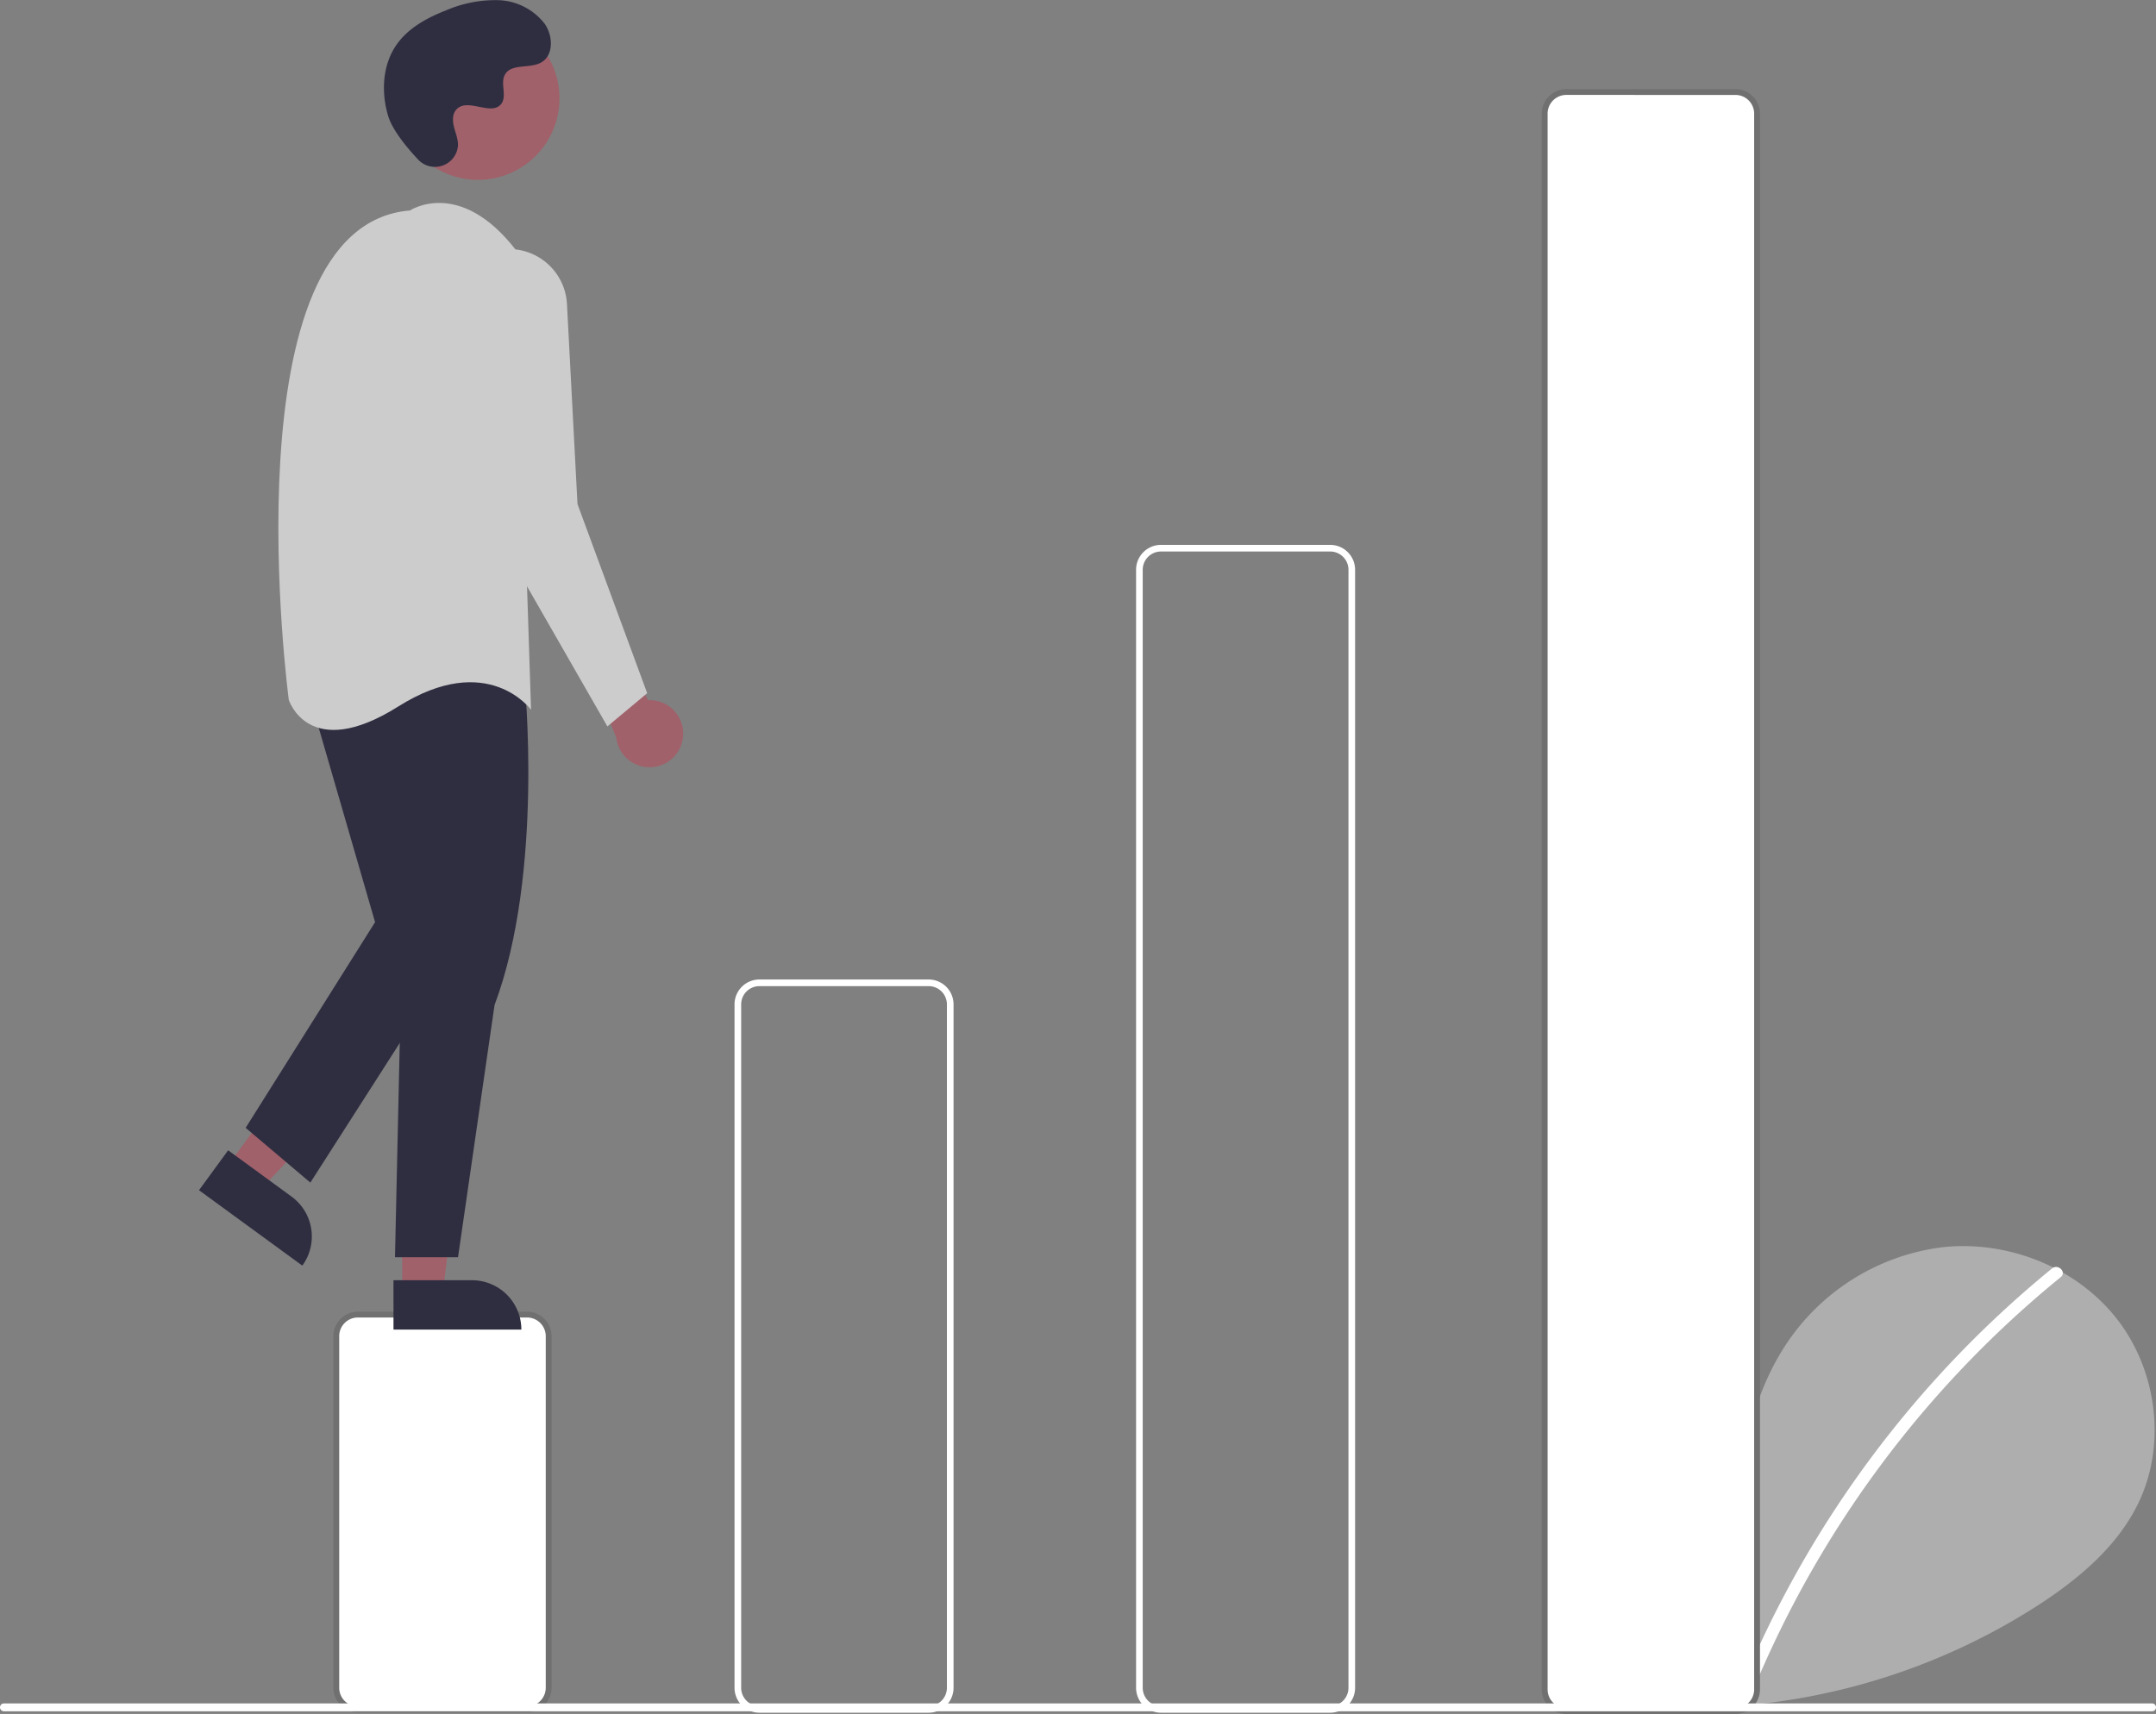 <svg xmlns="http://www.w3.org/2000/svg" width="370" height="294.217" viewBox="0 0 370 294.217"><rect x="0" y="0" width="370" height="294.217" fill="#808080" stroke="none"/><g transform="translate(0 0)"><path d="M754.092,644.043c-5.121-4.328-8.232-11.164-7.416-17.819s5.869-12.773,12.423-14.187,14.026,2.5,16.016,8.9c1.1-12.344,2.358-25.205,8.921-35.717a37.826,37.826,0,0,1,27.39-17.548c11.155-1.219,22.9,3.383,29.856,12.188s8.66,21.6,3.788,31.712c-3.589,7.446-10.2,12.988-17.131,17.5a110.559,110.559,0,0,1-75.616,16.542" transform="translate(-478.086 -353.573)" fill="#f2f2f2" opacity="0.4"/><path d="M852.943,574.017a182.432,182.432,0,0,0-53.6,72.481c-.511,1.253,1.523,1.8,2.029.559a180.4,180.4,0,0,1,53.062-71.553c1.05-.855-.446-2.336-1.488-1.488Z" transform="translate(-500.778 -356.277)" fill="#fff"/><path d="M409.247,655.888H380.2a3.706,3.706,0,0,1-3.7-3.7V591.818a3.706,3.706,0,0,1,3.7-3.7h29.045a3.706,3.706,0,0,1,3.7,3.7v60.369a3.706,3.706,0,0,1-3.7,3.7Z" transform="translate(-318.787 -362.456)" fill="#fff"/><path d="M409.248,656.388H380.2a4.213,4.213,0,0,1-4.2-4.2V591.818a4.213,4.213,0,0,1,4.2-4.2h29.046a4.213,4.213,0,0,1,4.2,4.2v60.369A4.213,4.213,0,0,1,409.248,656.388Zm0-67.772H380.2a3.211,3.211,0,0,0-3.2,3.2v60.368a3.211,3.211,0,0,0,3.2,3.2h29.044a3.211,3.211,0,0,0,3.2-3.2V591.818A3.211,3.211,0,0,0,409.246,588.616Z" transform="translate(-318.787 -362.456)" fill="#707070"/><path d="M529.817,612.979H500.771a4.276,4.276,0,0,1-4.271-4.271V491.387a4.276,4.276,0,0,1,4.271-4.271h29.045a4.276,4.276,0,0,1,4.271,4.271v117.32A4.276,4.276,0,0,1,529.817,612.979ZM500.771,488.255a3.136,3.136,0,0,0-3.132,3.132v117.32a3.136,3.136,0,0,0,3.132,3.132h29.045a3.136,3.136,0,0,0,3.132-3.132V491.387a3.136,3.136,0,0,0-3.132-3.132Z" transform="translate(-370.445 -318.977)" fill="#fff"/><path d="M650.817,556.586H621.771a4.276,4.276,0,0,1-4.271-4.271V360.387a4.276,4.276,0,0,1,4.271-4.271h29.045a4.276,4.276,0,0,1,4.271,4.271V552.314A4.276,4.276,0,0,1,650.817,556.586Zm-29.045-199.33a3.136,3.136,0,0,0-3.132,3.132V552.314a3.136,3.136,0,0,0,3.132,3.132h29.045a3.136,3.136,0,0,0,3.132-3.132V360.387a3.136,3.136,0,0,0-3.132-3.132Z" transform="translate(-422.533 -262.583)" fill="#fff"/><path d="M773.376,497.539H744.331a3.706,3.706,0,0,1-3.7-3.7V223.318a3.706,3.706,0,0,1,3.7-3.7h29.045a3.706,3.706,0,0,1,3.7,3.7v270.52a3.706,3.706,0,0,1-3.7,3.7Z" transform="translate(-475.539 -203.822)" fill="#fff"/><path d="M773.377,498.04H744.331a4.213,4.213,0,0,1-4.2-4.2V223.318a4.213,4.213,0,0,1,4.2-4.2h29.046a4.213,4.213,0,0,1,4.2,4.2v270.52A4.213,4.213,0,0,1,773.377,498.04ZM744.331,220.116a3.211,3.211,0,0,0-3.2,3.2V493.838a3.211,3.211,0,0,0,3.2,3.2h29.045a3.211,3.211,0,0,0,3.2-3.2V223.318a3.211,3.211,0,0,0-3.2-3.2Z" transform="translate(-475.539 -203.822)" fill="#707070"/><path d="M467.055,395.336a5.727,5.727,0,0,0-5.97-6.44l-10.124-18.571-2.278,7.973,6.936,17.02a5.758,5.758,0,0,0,11.436.018Z" transform="translate(-349.86 -268.7)" fill="#a0616a"/><path d="M68.816,334.672l5.639,4.117L93.018,319,84.7,312.92Z" transform="translate(-29.624 -134.707)" fill="#a0616a"/><path d="M0,0H21.944V8.478H8.478A8.478,8.478,0,0,1,0,0H0Z" transform="matrix(-0.808, -0.59, 0.59, -0.808, 51.883, 217.256)" fill="#2f2e41"/><path d="M121.2,369.02h6.982l3.321-26.931H121.2Z" transform="translate(-52.174 -147.263)" fill="#a0616a"/><path d="M0,0H21.944V8.478H8.478A8.478,8.478,0,0,1,0,0H0Z" transform="translate(89.472 228.239) rotate(179.997)" fill="#2f2e41"/><path d="M414.242,391.119s3.417,33.032-5.126,55.813l-6.265,43.283H392.031l1.139-51.256L389.183,393.4S397.156,372.895,414.242,391.119Z" transform="translate(-324.246 -274.402)" fill="#2f2e41"/><path d="M84.842,205.927l11.39,39.3-22.211,35.31,11.106,9.4,25.343-39.581-7.4-48.409Z" transform="translate(-31.865 -86.932)" fill="#2f2e41"/><circle cx="13.988" cy="13.988" r="13.988" transform="translate(68.037 2.9)" fill="#a0616a"/><path d="M381.619,254.349s8.543-5.7,18.224,6.834l2.563,78.878s-7.4-10.251-22.781-.57-18.794-1.139-18.794-1.139S350.011,256.912,381.619,254.349Z" transform="translate(-311.272 -218.218)" fill="#ccc"/><path d="M421.53,266.964h0a9.97,9.97,0,0,1,9.418,9.431l1.807,34.335,11.96,32.462-6.834,5.7L415.67,310.161l-4.547-31.832a9.97,9.97,0,0,1,10.408-11.365Z" transform="translate(-333.648 -224.198)" fill="#ccc"/><path d="M396.714,219.265a3.959,3.959,0,0,0,6.831-2.2,4.019,4.019,0,0,0-.005-.776c-.154-1.474-1.005-2.812-.8-4.369a2.291,2.291,0,0,1,.419-1.072c1.822-2.44,6.1,1.091,7.82-1.118,1.055-1.355-.185-3.487.624-5,1.068-2,4.232-1.012,6.215-2.107,2.207-1.217,2.075-4.6.622-6.664a10.483,10.483,0,0,0-7.947-4.046,21.317,21.317,0,0,0-8.98,1.752c-3.255,1.268-6.482,3.021-8.485,5.883-2.436,3.48-2.67,8.159-1.452,12.228C392.318,214.251,394.846,217.275,396.714,219.265Z" transform="translate(-324.968 -191.884)" fill="#2f2e41"/><path d="M644.484,706.666H275.84a.678.678,0,0,1,0-1.356H644.484a.678.678,0,0,1,0,1.356Z" transform="translate(-275.162 -412.906)" fill="#fff"/></g></svg>